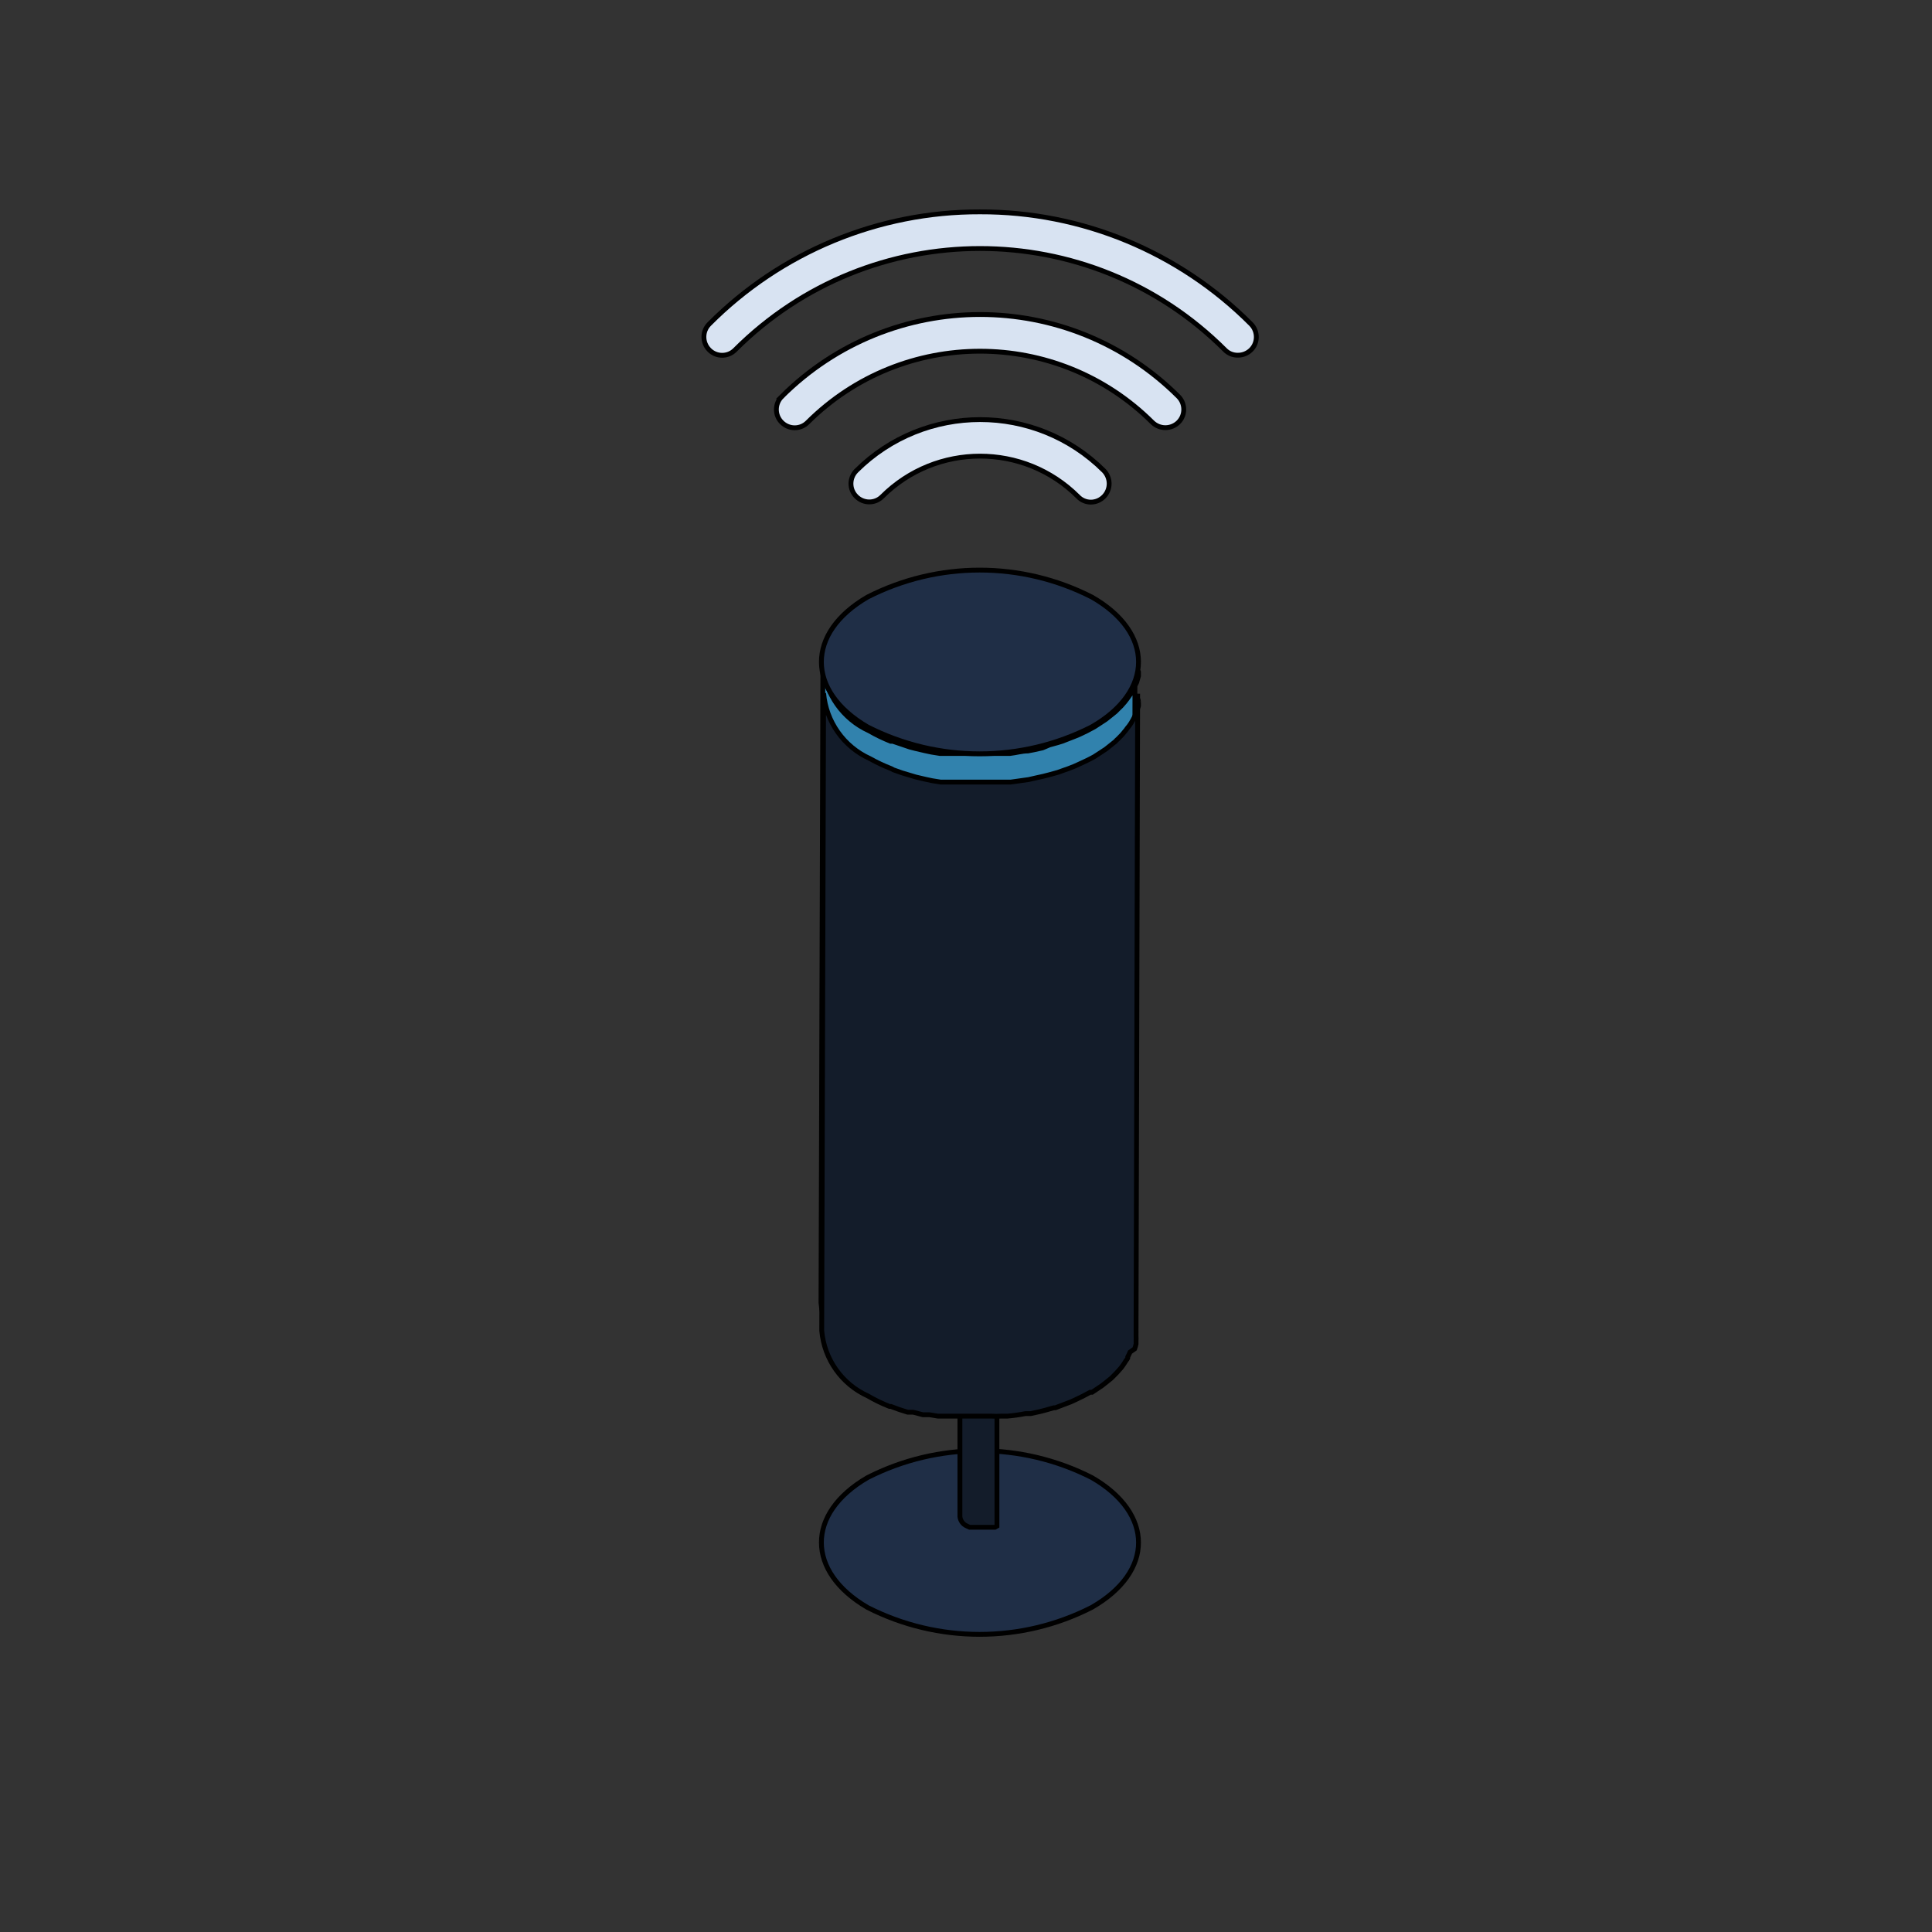 <svg width="400" height="400" xmlns="http://www.w3.org/2000/svg">
 <rect width="100%" height="100%" fill="#333333" stroke="none"/>
 <g>
  <title>background</title>
 </g>

 <style type="text/css">.st0{fill:#8F9FCC;}
	.st1{opacity:0.2;}
	.st2{fill:#FFFFFF;}
	.st3{fill:#D8E3F2;}
	.st4{fill:url(#SVGID_1_);}
	.st5{fill:url(#SVGID_2_);}
	.st6{fill:#E2EAF3;}
	.st7{opacity:0.6;}
	.st8{fill:url(#SVGID_3_);}
	.st9{opacity:0.3;}
	.st10{fill:url(#SVGID_4_);}
	.st11{opacity:0.8;}
	.st12{fill:#E85F66;}
	.st13{fill:#1F2E46;}
	.st14{fill:#3182AD;}
	.st15{opacity:0.2;fill:url(#SVGID_5_);enable-background:new    ;}
	.st16{fill:#243551;}
	.st17{fill:#F69750;}
	.st18{fill:#7DB7D7;}
	.st19{fill:#DDEBF1;}
	.st20{fill:#D5DFEC;}
	.st21{fill:#293C5C;}
	.st22{fill:#74A5CC;}
	.st23{opacity:0.2;fill:#243551;enable-background:new    ;}
	.st24{fill:#B3D0D8;}
	.st25{fill:#AF3E40;}
	.st26{fill:#EAF2F5;}
	.st27{fill:#1B283D;}
	.st28{fill:#F7B7A9;}
	.st29{opacity:0.1;enable-background:new    ;}
	.st30{opacity:0.15;fill:#243551;enable-background:new    ;}
	.st31{opacity:0.07;enable-background:new    ;}
	.st32{opacity:0.06;enable-background:new    ;}
	.st33{fill:#344D75;}
	.st34{opacity:0.1;fill:#243551;enable-background:new    ;}
	.st35{fill:#81524F;}
	.st36{fill:#B7D1D8;}
	.st37{fill:#131C2A;}
	.st38{fill:url(#SVGID_6_);}
	.st39{fill:url(#SVGID_7_);}
	.st40{opacity:0.7;fill:url(#SVGID_8_);enable-background:new    ;}
	.st41{fill:#ABC3DF;}
	.st42{fill:#5A9BBD;}
	.st43{opacity:0.5;}
	.st44{fill:#83C2D6;}
	.st45{opacity:0.15;fill:#00586C;enable-background:new    ;}
	.st46{opacity:0.1;fill:#00586C;enable-background:new    ;}
	.st47{opacity:0.2;fill:#00586C;enable-background:new    ;}
	.st48{fill:#B77B65;}
	.st49{fill:#412928;}
	.st50{fill:#DF9877;}
	.st51{opacity:0.1;fill:#6C90B1;enable-background:new    ;}
	.st52{opacity:0.2;fill:#6C90B1;enable-background:new    ;}
	.st53{fill:#002135;}
	.st54{fill:#002D42;}
	.st55{opacity:0.3;fill:#234C75;enable-background:new    ;}
	.st56{fill:#F3C9B0;}
	.st57{opacity:0.15;enable-background:new    ;}
	.st58{fill:#C5D5E7;}
	.st59{fill:#F0F0F0;}
	.st60{fill:#F2F2F2;}
	.st61{opacity:0.4;}


#ch14a
{
    animation-name: ch14a;
    animation-duration: 3;
    animation-iteration-count: infinite;
    animation-timing-function: ease-out;
    transform-origin: left 17px ;
    transform-box: fill-box;
}
@keyframes ch14a {
    0%{transform: rotateZ(110deg);}
     70%{transform: rotateZ(110deg);}
     80%{transform: rotateZ(110deg);}
     89%{transform: rotateZ(0deg);}
      90%{transform: rotateZ(0deg);}
    100%{transform: rotateZ(15deg);}
}
#cr1a
{
    animation-name: cr1a;
    animation-duration: 3;
    animation-iteration-count: infinite;
    animation-timing-function: ease-out;
    transform-origin: bottom ;
    transform-box: fill-box;
}
@keyframes cr1a {
    0%{transform: rotateZ(0deg);}
    20%{transform: rotateZ(-15deg);}
    30%{transform: rotateZ(5deg);}
    40%{transform: rotateZ(-15deg);}
    50%{transform: rotateZ(0deg);}
    60%{transform: rotateZ(0deg);}
    70%{transform: rotateZ(10deg);}
    80%{transform: rotateZ(-15deg);}
    90%{transform: rotateZ(5deg);}
    100%{transform: rotateZ(0deg);}
}
#cr1b
{
    animation-name: cr1b;
    animation-duration: 3;
    animation-iteration-count: infinite;
    animation-timing-function: ease-out;
    transform-origin: bottom 5px ;
    transform-box: fill-box;
}
@keyframes cr1b {
    0%{transform: rotateZ(0deg);}
    20%{transform: rotateZ(5deg);}
    30%{transform: rotateZ(-5deg);}
    40%{transform: rotateZ(5deg);}
    50%{transform: rotateZ(0deg);}
    60%{transform: rotateZ(0deg);}
    70%{transform: rotateZ(-10deg);}
    80%{transform: rotateZ(5deg);}
    90%{transform: rotateZ(-5deg);}
    100%{transform: rotateZ(0deg);}
}
#cr2a
{
    animation-name: cr2a;
    animation-duration: 3;
    animation-iteration-count: infinite;
    animation-timing-function: ease-out;
    transform-origin: bottom ;
    transform-box: fill-box;
}
@keyframes cr2a {
    0%{transform: rotateZ(0deg);}
    20%{transform: rotateZ(15deg);}
    30%{transform: rotateZ(-5deg);}
    40%{transform: rotateZ(15deg);}
    50%{transform: rotateZ(0deg);}
    60%{transform: rotateZ(0deg);}
    70%{transform: rotateZ(-10deg);}
    80%{transform: rotateZ(15deg);}
    90%{transform: rotateZ(-5deg);}
    100%{transform: rotateZ(0deg);}
}

#ch14b
{
    animation-name: ch14b;
    animation-duration: 3;
    animation-iteration-count: infinite;
    animation-timing-function: ease-out;
    transform-origin: left 25px;
    transform-box: fill-box;
}
@keyframes ch14b {
    0%{transform: rotateZ(110deg);}
     70%{transform: rotateZ(110deg);}
     80%{transform: rotateZ(110deg);}
     89%{transform: rotateZ(0deg);}
      90%{transform: rotateZ(0deg);}
    100%{transform: rotateZ(15deg);}
}
#ch2arm
{
    animation-name: ch2arm;
    animation-duration: 2s;
    animation-direction: alternate;
    animation-iteration-count: infinite;
    animation-timing-function: ease-out;
    transform-origin: right ;
    transform-box: fill-box;
}
@keyframes ch2arm {
    0%{transform: rotateZ(-10deg);}
    
    100%{transform: rotateZ(10deg);}
}

#box
{
    animation-name: box;
    animation-duration: 3;
    animation-iteration-count: infinite;
   animation-timing-function: ease-out;
    transform-origin: center;
    transform-box: fill-box;
}
@keyframes box {
    0%{ transform: scale(0) translate(0px, 0px);}
    55%{ transform: scale(0) translate(0px, 0px);}
    56%{ transform: scale(1) translate(0px, 0px);}
    70%{ transform: translate(0px, 0px);}
    75%{ transform: translate(6px, -50px);}
    78%{ transform: translate(6px, -50px);}
    85%{ transform: translate(-147px, -25px);}
     85%{ transform: translate(-147px, -25px);}
     87%{ transform: translate(-147px, -7px);}
    90%{ transform: translate(-147px, -7px);}
     100%{ transform: translate(-147px, 2px);}
  
}
#drone2
{
    animation-name: dr1;
    animation-duration: 3;
   animation-fill-mode:forwards;
    transform-origin: bottom;
    transform-box: fill-box;
}
@keyframes dr1 {
    0%   { transform: scale(0); }
    74%   { transform: scale(0); }
    
    75% { transform: scale(01); }
    84% { transform: scale(01); }
    85% { transform: scale(0); }
    100% { transform: scale(0); }
}
#wave1 {
    animation: map1 10s  linear infinite;
   animation-direction: inherit;
  }
  @keyframes map1 {
    0%{ transform: translate(0px ,0px)}
   
    100%{ transform: translate(-100px,-50px)}
  }
  #wave2 {
    animation: map2 10s 5s  linear infinite;
   animation-direction: inherit;
    
  }
  @keyframes map2 {
    0%{ transform: translate(0px, 0px)}
   
    100%{ transform: translate(-100px, -50px)}
  }
#glow {
    animation-name: glow;
    animation-duration:  2s;
    animation-direction: alternate;
    animation-iteration-count: infinite;
    animation-timing-function: ease-in-out;
    
}


@keyframes glow {
    0%   { opacity: 1; }
    50%   { opacity: .5; }
    100%   { opacity: 1; }

}
#a
{
    animation-name: a;
    animation-duration: 3;
   animation-fill-mode:forwards;
    transform-origin: bottom;
    transform-box: fill-box;
}
@keyframes a {
    0%   { transform: scale(0); }
    1%   { transform: scale(0); }
    
    3% { transform: scale(01); }
}
#b
{
    animation-name: b;
    animation-duration: 3;
   animation-fill-mode:forwards;
    transform-origin: bottom;
    transform-box: fill-box;
}
@keyframes b {
    0%   { transform: scale(0); }
    3%   { transform: scale(0); }
    
    4% { transform: scale(01); }
    
}
#b-2
{
    animation-name: b-2;
    animation-duration: 3;
    animation-timing-function: linear;
   animation-fill-mode:forwards;
    transform-origin: center;
    transform-box: fill-box;
}
@keyframes b-2 {
    0%   { transform: scale(0); }
    4%   { transform: scale(0); }
    
    5% { transform: scale(01); }
    40%   { transform: scale(1); }
    41%   { transform: scale(0); }
    
    65% { transform: scale(0); }
    66%   { transform: scale(1); }
    
    71%   { transform: scale(1); }
    80%   { transform: scale(1); }
   
    91%   { transform: scale(1); }
    
    100% { transform: scale(1); }
}
#c
{
    animation-name: c;
    animation-duration: 3;
    animation-timing-function: linear;
   animation-fill-mode:forwards;
    transform-origin: bottom;
    transform-box: fill-box;
}
@keyframes c {
    0%   { transform: scale(0); }
    5%   { transform: scale(0); }
    
    7% { transform: scale(01); }
    20%   { transform: scale(01)}
   
    22%   { transform: scale(1); }
    
    40% { transform: scale(1); }
    41%   { transform: scale(0); }
    70%   { transform: scale(0); }
    71%   { transform: scale(1); }
   
    
    81%   { transform: scale(1); }
    90%   { transform: scale(1); }
   
}
#d
{
    animation-name: d;
    animation-duration: 3;
    animation-timing-function: ease-out;
   animation-fill-mode:forwards;   transform-origin: center;
    transform-box: fill-box;
}
@keyframes d {
    0%   { transform: scale(0); }
    7%   { transform: scale(0); }
    
    9% { transform: scale(01); }
    40%   { transform: scale(1); }
    41%   { transform: scale(0); }
    74%   { transform: scale(0); }
    75%   { transform: scale(1); }
    80%   { transform: scale(1); }
    
    100% { transform: scale(1); }
}
#e
{
    animation-name: e;
    animation-duration: 3;
   animation-fill-mode:forwards;
    transform-origin: bottom;
    transform-box: fill-box;
}
@keyframes e {
    0%   { transform: scale(0); }
    9%   { transform: scale(0); }
    
    11% { transform: scale(01); }
}
#ch1
{
    animation-name: ch1;
    animation-duration: 3;
   animation-fill-mode:forwards;
    transform-origin: center;
    transform-box: fill-box;
}
@keyframes ch1 {
    0%   { transform: scale(0); }
    11%   { transform: scale(0); }
    
    12% { transform: scale(01); }
}
#ch2
{
    animation-name: ch2;
    animation-duration: 3;
   animation-fill-mode:forwards;
    transform-origin: bottom;
    transform-box: fill-box;
}
@keyframes ch2 {
    0%   { transform: scale(0); }
    14%   { transform: scale(0); }
    
    15% { transform: scale(1); }
}
#ch3
{
    animation-name: ch3;
    animation-duration: 3;
   animation-fill-mode:forwards;
    transform-origin: bottom;
    transform-box: fill-box;
}
@keyframes ch3 {
    0%   { transform: scale(0); }
    16%   { transform: scale(0); }
    
    17% { transform: scale(01); }
}
#f,#h
{
    animation-name: f;
    animation-duration: 3;
   animation-fill-mode:forwards;
    transform-origin: bottom;
    transform-box: fill-box;
}
@keyframes f {
    0%   { transform: scale(0); }
    17%   { transform: scale(0); }
    
    18% { transform: scale(01); }
}
#g
{
    animation-name: g;
    animation-duration: 3;
   animation-fill-mode:forwards;
    transform-origin: bottom;
    transform-box: fill-box;
}
@keyframes g {
    0%   { transform: scale(0); }
    18%   { transform: scale(0); }
    
    19% { transform: scale(01); }
}
#i
{
    animation-name: i;
    animation-duration: 3;
   animation-fill-mode:forwards;
    transform-origin: bottom;
    transform-box: fill-box;
}
@keyframes i {
    0%   { transform: scale(0); }
    19%   { transform: scale(0); }
    
    20% { transform: scale(01); }
}
#j
{
    animation-name: j;
    animation-duration: 3;
   animation-fill-mode:forwards;
    transform-origin: bottom;
    transform-box: fill-box;
}
@keyframes j {
    0%   { transform: scale(0); }
    20%   { transform: scale(0); }
    
    21% { transform: scale(01); }
}
#j1
{
    animation-name: j1;
    animation-duration: 3;
   animation-fill-mode:forwards;
    transform-origin: bottom;
    transform-box: fill-box;
}
@keyframes j1 {
    0%   { transform: scale(0); }
    20%   { transform: scale(0); }
    
    21% { transform: scale(01); }
}
#ch4
{
    animation-name:ch4;
    animation-duration: 3;
   animation-fill-mode:forwards;
    transform-origin: bottom;
    transform-box: fill-box;
}
@keyframes ch4 {
    0%   { transform: scale(0); }
    20%   { transform: scale(0); }
    
    21% { transform: scale(01); }
}
#k
{
    animation-name: f;
    animation-duration: 3;
   animation-fill-mode:forwards;
    transform-origin: bottom;
    transform-box: fill-box;
}
@keyframes f {
    0%   { transform: scale(0); }
    17%   { transform: scale(0); }
    
    18% { transform: scale(01); }
}
#l
{
    animation-name: g;
    animation-duration: 3;
   animation-fill-mode:forwards;
    transform-origin: bottom;
    transform-box: fill-box;
}
@keyframes g {
    0%   { transform: scale(0); }
    18%   { transform: scale(0); }
    
    19% { transform: scale(01); }
}
#m,#m1
{
    animation-name: i;
    animation-duration: 3;
   animation-fill-mode:forwards;
    transform-origin: bottom;
    transform-box: fill-box;
}
@keyframes i {
    0%   { transform: scale(0); }
    19%   { transform: scale(0); }
    
    20% { transform: scale(01); }
}
#n,#n1
{
    animation-name: j;
    animation-duration: 3;
   animation-fill-mode:forwards;
    transform-origin: bottom;
    transform-box: fill-box;
}
@keyframes j {
    0%   { transform: scale(0); }
    20%   { transform: scale(0); }
    
    21% { transform: scale(01); }
}
#o,#o1
{
    animation-name: j1;
    animation-duration: 3;
   animation-fill-mode:forwards;
    transform-origin: bottom;
    transform-box: fill-box;
}
@keyframes j1 {
    0%   { transform: scale(0); }
    20%   { transform: scale(0); }
    
    21% { transform: scale(01); }
}
#p
{
    animation-name: p;
    animation-duration: 3;
   animation-fill-mode:forwards;
    transform-origin: bottom;
    transform-box: fill-box;
}
@keyframes p {
    0%   { transform: scale(0); }
    21%   { transform: scale(0); }
    
    22% { transform: scale(01); }
}
#block1
{
    animation-name: bl1;
    animation-duration: 3;
   animation-fill-mode:forwards;
    transform-origin: bottom;
    transform-box: fill-box;
}
@keyframes bl1 {
    0%   { transform: scale(0); }
    21%   { transform: scale(0); }
    
    22% { transform: scale(01); }
}
#pp1
{
    animation-name: pp1;
    animation-duration: 3;
   animation-fill-mode:forwards;
    transform-origin: bottom;
    transform-box: fill-box;
}
@keyframes pp1 {
    0%   { transform: scale(0); }
    23%   { transform: scale(0); }
    
    24% { transform: scale(01); }
}
#pp2,#pp12
{
    animation-name: pp2;
    animation-duration: 3;
   animation-fill-mode:forwards;
    transform-origin: bottom;
    transform-box: fill-box;
}
@keyframes pp2 {
    0%   { transform: scale(0); }
    24%   { transform: scale(0); }
    
    25% { transform: scale(01); }
}
#ch5
{
    animation-name: ch5;
    animation-duration: 3;
   animation-fill-mode:forwards;
    transform-origin: bottom;
    transform-box: fill-box;
}
@keyframes ch5 {
    0%   { transform: scale(0); }
    22%   { transform: scale(0); }
    
    23% { transform: scale(01); }
}
#ch6
{
    animation-name: ch6;
    animation-duration: 3;
   animation-fill-mode:forwards;
    transform-origin: bottom;
    transform-box: fill-box;
}
@keyframes ch6 {
    0%   { transform: scale(0); }
    23%   { transform: scale(0); }
    
    24% { transform: scale(01); }
}
#ch4arm
{
    animation-name: ch4a;
    animation-duration: 2s;
    animation-iteration-count: infinite;
    animation-direction: alternate;
    transform-origin: top;
    transform-box: fill-box;
}
@keyframes ch4a {
    0%{transform: rotateZ(0deg);}
    30%{transform: rotateZ(0deg);}
    50%{transform: rotateZ(-25deg);}

    100%{transform: rotateZ(-25deg);}

}
#ch5arm
{
    animation-name: ch5a;
    animation-duration: 1.5s;
    animation-iteration-count: infinite;
    animation-direction: alternate;
    transform-origin: top;
    transform-box: fill-box;
}
@keyframes ch5a {
    0%{transform: rotateZ(0deg);}
    40%{transform: rotateZ(0deg);}
    100%{transform: rotateZ(8deg);}

}
#ch6arm
{
    animation-name: ch6a;
    animation-duration: 1.5s;
    animation-iteration-count: infinite;
    animation-direction: alternate;
    transform-origin: right top;
    transform-box: fill-box;
}
@keyframes ch6a {
    0%{transform: rotateZ(0deg);}
    40%{transform: rotateZ(0deg);}
    100%{transform: rotateZ(-25deg);}

}
#aaaarm1,#aaaarm2
{
    animation-name: aaaarm1;
    animation-duration: 3s;
    animation-iteration-count: infinite;
    animation-direction: alternate;
    transform-origin: top;
    transform-box: fill-box;
}
@keyframes aaaarm1 {
    0%{transform: rotateZ(0deg);}
    40%{transform: rotateZ(0deg);}
    100%{transform: rotateZ(-10deg);}

}
#ch10arm
{
    animation-name: ch10a;
    animation-duration: 8s;
    animation-timing-function: linear;
    animation-iteration-count: infinite;
    animation-direction: alternate;
    transform-origin: 90% 15%;
    transform-box: fill-box;
}
@keyframes ch10a {
    0%{transform: rotateZ(0deg);}
    24%{transform: rotateZ(0deg);}
40%{transform: rotateZ(85deg);}
60%{transform: rotateZ(85deg);}
70%{transform: rotateZ(0deg);}
85%{transform: rotateZ(0deg);}
    

}
#ch11arm
{
    animation-name: ch11a;
    animation-duration: 8s;
    animation-timing-function: linear;
    animation-iteration-count: infinite;
    animation-direction: alternate;
    transform-origin: 90% 15%;
    transform-box: fill-box;
}
@keyframes ch11a {
    0%{transform: rotateZ(45deg);}
    24%{transform: rotateZ(45deg);}
40%{transform: rotateZ(0deg);}
60%{transform: rotateZ(0deg);}
70%{transform: rotateZ(45deg);}
100%{transform: rotateZ(45deg);}

}
#ch78arm
{
    animation-name: ch78a;
    animation-duration: 8s;
    animation-timing-function: linear;
    animation-iteration-count: infinite;
    animation-direction: alternate;
    transform-origin: left;
    transform-box: fill-box;
}
@keyframes ch78a {
    0%{transform: rotateZ(25deg);}
    24%{transform: rotateZ(25deg);}
40%{transform: rotateZ(0deg);}
60%{transform: rotateZ(0deg);}
70%{transform: rotateZ(25deg);}
100%{transform: rotateZ(25deg);}

}
#ch111arm
{
    animation-name: ch111a;
    animation-duration: 8s;
    animation-timing-function: linear;
    animation-iteration-count: infinite;
    animation-direction: alternate;
    transform-origin: left;
    transform-box: fill-box;
}
@keyframes ch111a {
    0%{transform: rotateZ(0deg);}
    24%{transform: rotateZ(0deg);}
40%{transform: rotateZ(35deg);}
60%{transform: rotateZ(35deg);}
70%{transform: rotateZ(0deg);}
100%{transform: rotateZ(0deg);}

}
#ch9arm
{
    animation-name: ch9a;
    animation-duration: 8s;
    animation-timing-function: linear;
    animation-iteration-count: infinite;
    animation-direction: alternate;
    transform-origin: right;
    transform-box: fill-box;
}
@keyframes ch9a {
    0%{transform: rotateZ(0deg);}
    24%{transform: rotateZ(0deg);}
40%{transform: rotateZ(-55deg);}
60%{transform: rotateZ(-55deg);}
70%{transform: rotateZ(0deg);}
100%{transform: rotateZ(0deg);}

}
#pparm
{
    animation-name: ppa;
    animation-duration: 8s;
    animation-timing-function: linear;
    animation-iteration-count: infinite;
    animation-direction: alternate;
    transform-origin: left;
    transform-box: fill-box;
}
@keyframes ppa {
    0%{transform: rotateZ(35deg);}
    24%{transform: rotateZ(35deg);}
40%{transform: rotateZ(0deg);}
60%{transform: rotateZ(0deg);}
70%{transform: rotateZ(35deg);}
100%{transform: rotateZ(35deg);}

}
#ch13arm
{
    animation-name: ch13a;
    animation-duration: 8s;
    animation-timing-function: linear;
    animation-iteration-count: infinite;
    animation-direction: alternate;
    transform-origin: top;
    transform-box: fill-box;
}
@keyframes ch13a {
    0%{transform: rotateZ(-55deg);}
    24%{transform: rotateZ(-55deg);}
40%{transform: rotateZ(0deg);}
60%{transform: rotateZ(0deg);}
70%{transform: rotateZ(-55deg);}
100%{transform: rotateZ(-55deg);}

}
#kkkarm
{
    animation-name: kkka;
    animation-duration: 8s;
    animation-timing-function: linear;
    animation-iteration-count: infinite;
    animation-direction: alternate;
    transform-origin: 90% 10%;
    transform-box: fill-box;
}
@keyframes kkka {
    0%{transform: rotateZ(-25deg);}
    24%{transform: rotateZ(-25deg);}
40%{transform: rotateZ(0deg);}
60%{transform: rotateZ(0deg);}
70%{transform: rotateZ(-25deg);}
100%{transform: rotateZ(-25deg);}

}
#sig1
{
    animation-name: sig1;
   animation-fill-mode:forwards;rm-origin: center;
    transform-box: fill-box;
}
@keyframes sig1 {
    0%   { transform: scale(0); }
    30%   { transform: scale(0); }
    
    31% { transform: scale(01); }
}
#sig2
{
    animation-name: sig2;
   animation-fill-mode:forwards;rm-origin: center;
    transform-box: fill-box;
}
@keyframes sig2 {
    0%   { transform: scale(0); }
    50%   { transform: scale(0); }
    
    51% { transform: scale(01); }
}
#sig3
{
    animation-name: sig3;
   animation-fill-mode:forwards;rm-origin: center;
    transform-box: fill-box;
}
@keyframes sig3 {
    0%   { transform: scale(0); }
    70%   { transform: scale(0); }
    
    71% { transform: scale(01); }
}
#sg1,#sg4,#sg7,#dt41,#wi,#wi4,#wi7,#wi10,#wi13 {
    animation: dt1 1s infinite linear;
}
@keyframes dt1 {
    0% {
        opacity: 0;
    }
    100% {
        opacity: 1;
    }
}
#sg2,#sg5,#sg8,#dt42,#wi2,#wi5,#wi8,#wi11,#wi14 {
    animation: dt2 1s infinite linear;
}
@keyframes dt2 {
    0% {
        opacity: 0;
    }
    25% {
        opacity: 0;
    }
    100% {
        opacity: 1;
    }
}
#sg3,#sg6,#sg9,#dt43,#wi3,#wi6,#wi9,#wi12,#wi15 {
    animation: dt3 1s infinite linear;
}

@keyframes dt3 {
    0% {
        opacity: 0;
    }
    50% {
        opacity: 0;
    }
    100% {
        opacity: 1;
    }
}
#q
{
    animation-name: q;
    animation-duration: 3;
   animation-fill-mode:forwards;
    transform-origin: bottom;
    transform-box: fill-box;
}
@keyframes q {
    0%   { transform: scale(0); }
    2%   { transform: scale(0); }
    
    3% { transform: scale(01); }
}
#r
{
    animation-name: r;
    animation-duration: 3;
   animation-fill-mode:forwards;
    transform-origin: bottom;
    transform-box: fill-box;
}
@keyframes r {
    0%   { transform: scale(0); }
    4%   { transform: scale(0); }
    
    5% { transform: scale(01); }
}
#s
{
    animation-name: s;
    animation-duration: 3;
   animation-fill-mode:forwards;
    transform-origin: bottom;
    transform-box: fill-box;
}
@keyframes s {
    0%   { transform: scale(0); }
    4%   { transform: scale(0); }
    
    5% { transform: scale(01); }
}
#t
{
    animation-name: t;
    animation-duration: 3;
   animation-fill-mode:forwards;
    transform-origin: bottom;
    transform-box: fill-box;
}
@keyframes t {
    0%   { transform: scale(0); }
    6%   { transform: scale(0); }
    
    7% { transform: scale(01); }
}
#u
{
    animation-name: u;
    animation-duration: 3;
   animation-fill-mode:forwards;
    transform-origin: bottom;
    transform-box: fill-box;
}
@keyframes u {
    0%   { transform: scale(0); }
    8%   { transform: scale(0); }
    
    9% { transform: scale(01); }
}
#block2
{
    animation-name: bl2;
    animation-duration: 3;
   animation-fill-mode:forwards;
    transform-origin: bottom;
    transform-box: fill-box;
}
@keyframes bl2 {
    0%   { transform: scale(0); }
    10%   { transform: scale(0); }
    
    11% { transform: scale(01); }
}
#v
{
    animation-name: vvv;
    animation-duration: 3;
   animation-iritation-count: infinite;
    transform-origin: bottom;
    transform-box: fill-box;
}
@keyframes vvv {
    0%   { transform: scale(0); }
    12%   { transform: scale(0); }
    13% { transform: scale(01); }
    15%   { transform: scale(1); }
    18%   { transform: scale(0); }
    
    20% { transform: scale(0); }
    24%   { transform: scale(1); }
     
    70%   { transform: scale(1); }
    71%   { transform: scale(0); }
    80%   { transform: scale(0); }
    81%   { transform: scale(1); }
    
    100% { transform: scale(1); }
}
#w
{
    animation-name: w;
    animation-duration: 3;
   animation-iritation-count: infinite;
    transform-origin: bottom;
    transform-box: fill-box;
}
@keyframes w {
    0%   { transform: scale(0); }
    12%   { transform: scale(0); }
    
    13% { transform: scale(01); }
	20%   { transform: scale(01); }
    21%   { transform: scale(0); }
    
    30% { transform: scale(0); }
	31%   { transform: scale(01); }
    
    40% { transform: scale(01); }
	41%   { transform: scale(0); }
    50%   { transform: scale(0); }
    
    51% { transform: scale(01); }
	60%   { transform: scale(01); }
    61%   { transform: scale(0); }
	100%   { transform: scale(0); }
}


#x
{
    animation-name: x;
    animation-duration: 3;
   animation-fill-mode:forwards;
    transform-origin: bottom;
    transform-box: fill-box;
}
@keyframes x {
    0%   { transform: scale(0); }
    14%   { transform: scale(0); }
    
    15% { transform: scale(01); }
}
#pt1{
    
    animation-name: ln1;
    animation-duration: 3;
    animation-iteration-count: infinite;
    stroke-dasharray: 300;
        stroke-dashoffset: 300;
}
@keyframes ln1 {
    0%   { stroke-dashoffset: 0 }
    25% { stroke-dashoffset: 0; }
    30% { stroke-dashoffset: 300; }
    100% { stroke-dashoffset: 300; }
    
}
#pt2{
    
    animation-name: ln2;
    animation-duration: 3;
    animation-iteration-count: infinite;
    stroke-dasharray: 500;
        stroke-dashoffset: 500;
}
@keyframes ln2 {
    0%   { stroke-dashoffset: 0 }
    30% { stroke-dashoffset: 0; }
    40% { stroke-dashoffset: 500; }
    100% { stroke-dashoffset: 500; }
    
}
#pt3{
    
    animation-name: ln3;
    animation-duration: 3;
    animation-iteration-count: infinite;
    stroke-dasharray: 500;
        stroke-dashoffset: 500;
}
@keyframes ln3 {
    0%   { stroke-dashoffset: 0 }
    40% { stroke-dashoffset: 0; }
    55% { stroke-dashoffset: 500; }
    100% { stroke-dashoffset: 500; }
    
}
#pt4{
    
    animation-name: ln4;
    animation-duration: 3;
    animation-iteration-count: infinite;
    stroke-dasharray: 500;
        stroke-dashoffset: 500;
}
@keyframes ln4 {
    0%   { stroke-dashoffset: 0 }
    55% { stroke-dashoffset: 0; }
    70% { stroke-dashoffset: 500; }
    100% { stroke-dashoffset: 500; }
    
}
#pt5{
    
    animation-name: ln5;
    animation-duration: 3;
    animation-iteration-count: infinite;
    stroke-dasharray: 500;
        stroke-dashoffset: 500;
}
@keyframes ln5 {
    0%   { stroke-dashoffset: 0 }
    70% { stroke-dashoffset: 0; }
    95% { stroke-dashoffset: -500; }
    100% { stroke-dashoffset: -500; }
    
}
#y
{
    animation-name: y;
    animation-duration: 3;
   animation-fill-mode:forwards;
    transform-origin: bottom;
    transform-box: fill-box;
}
@keyframes y {
    0%   { transform: scale(0); }
    16%   { transform: scale(0); }
    
    17% { transform: scale(01); }
}
#z
{
    animation-name: z;
    animation-duration: 3;
   animation-fill-mode:forwards;
    transform-origin: bottom;
    transform-box: fill-box;
}
@keyframes z {
    0%   { transform: scale(0); }
    18%   { transform: scale(0); }
    
    19% { transform: scale(01); }
}
#z1
{
    animation-name: z1;
    animation-duration: 3;
   animation-fill-mode:forwards;
    transform-origin: bottom;
    transform-box: fill-box;
}
@keyframes z1 {
    0%   { transform: scale(0); }
    32%   { transform: scale(0); }
    
    33% { transform: scale(01); }
    43%   { transform: scale(1); }
    45%   { transform: scale(0); }
    
    53% { transform: scale(0); }
    55% { transform: scale(01); }
    73%   { transform: scale(1); }
    75%   { transform: scale(0); }
    
    85% { transform: scale(0); }
    87% { transform: scale(01); }
    100%   { transform: scale(1); }
}
#ch7
{
    animation-name: ch7;
    animation-duration: 3;
   animation-fill-mode:forwards;
    transform-origin: bottom;
    transform-box: fill-box;
}
@keyframes ch7 {
    0%   { transform: scale(0); }
    20%   { transform: scale(0); }
    
    21% { transform: scale(01); }
}
#ch78
{
    animation-name: ch78;
    animation-duration: 3;
   animation-fill-mode:forwards;
    transform-origin: bottom;
    transform-box: fill-box;
}
@keyframes ch78 {
    0%   { transform: scale(0); }
    22%   { transform: scale(0); }
    
    23% { transform: scale(01); }
}

#aa
{
    animation-name: aa;
    animation-duration: 3;
   
   animation-fill-mode:forwards;
    transform-origin: bottom;
    transform-box: fill-box;
}
@keyframes aa {
    0%   { transform: scale(0); }
    24%   { transform: scale(0); }
    
    25% { transform: scale(01); }
}
#ch9
{
    animation-name: ch9;
    animation-duration: 3;
   animation-fill-mode:forwards;
    transform-origin: bottom;
    transform-box: fill-box;
}
@keyframes ch9 {
    0%   { transform: scale(0); }
    20%   { transform: scale(0); }
    
    21% { transform: scale(01); }
}
#bb
{
    animation-name: bb;
    animation-duration: 3;
   animation-fill-mode:forwards;
    transform-origin: bottom;
    transform-box: fill-box;
}
@keyframes bb {
    0%   { transform: scale(0); }
    20%   { transform: scale(0); }
    
    21% { transform: scale(01); }
}
#cc
{
    animation-name: cc;
    animation-duration: 3;
   animation-fill-mode:forwards;
    transform-origin: bottom;
    transform-box: fill-box;
}
@keyframes cc {
    0%   { transform: scale(0); }
    20%   { transform: scale(0); }
    
    21% { transform: scale(01); }
}
#dd
{
    animation-name:dd;
    animation-duration: 3;
   animation-fill-mode:forwards;
    transform-origin: bottom;
    transform-box: fill-box;
}
@keyframes dd {
    0%   { transform: scale(0); }
    21%   { transform: scale(0); }
    
    22% { transform: scale(01); }
}
#ee
{
    animation-name: ee;
    animation-duration: 3;
   animation-fill-mode:forwards;
    transform-origin: bottom;
    transform-box: fill-box;
}
@keyframes ee {
    0%   { transform: scale(0); }
    22%   { transform: scale(0); }
    
    23% { transform: scale(01); }
}
#ch10
{
    animation-name: ch10;
    animation-duration: 3;
   animation-fill-mode:forwards;
    transform-origin: bottom;
    transform-box: fill-box;
}
@keyframes ch10 {
    0%   { transform: scale(0); }
    22%   { transform: scale(0); }
    
    23% { transform: scale(01); }
}
#ch11
{
    animation-name: ch11;
    animation-duration: 3;
   animation-fill-mode:forwards;
    transform-origin: bottom;
    transform-box: fill-box;
}
@keyframes ch11 {
    0%   { transform: scale(0); }
    25%   { transform: scale(0); }
    
    26% { transform: scale(01); }
}
#ch12
{
    animation-name: ch12;
    animation-duration: 3;
   animation-fill-mode:forwards;
    transform-origin: bottom;
    transform-box: fill-box;
}
@keyframes ch12 {
    0%   { transform: scale(0); }
    30%   { transform: scale(0); }
    
    31% { transform: scale(01); }
}
#ch111
{
    animation-name: ch111;
    animation-duration: 3;
   animation-fill-mode:forwards;
    transform-origin: bottom;
    transform-box: fill-box;
}
@keyframes ch111 {
    0%   { transform: scale(0); }
    31%   { transform: scale(0); }
    
    32% { transform: scale(01); }
}
#ch13
{
    animation-name: ch13;
    animation-duration: 3;
   animation-fill-mode:forwards;
    transform-origin: bottom;
    transform-box: fill-box;
}
@keyframes ch13 {
    0%   { transform: scale(0); }
    33%   { transform: scale(0); }
    
    34% { transform: scale(01); }
}
#ch14
{
    animation-name: ch14;
    animation-duration: 3;
   animation-fill-mode:forwards;
    transform-origin: left bottom;
    transform-box: fill-box;
}
@keyframes ch14 {
    0%   { transform: scale(0); }
    33%   { transform: scale(0); }
    
    33.2% { transform: scale(01); }
}

#ff
{
    animation-name: ff;
    animation-duration: 3;
   animation-fill-mode:forwards;
    transform-origin: bottom;
    transform-box: fill-box;
}
@keyframes ff {
    0%   { transform: scale(0); }
    23%   { transform: scale(0); }
    
    24% { transform: scale(01); }
}
#gg
{
    animation-name:gg;
    animation-duration: 3;
   animation-fill-mode:forwards;
    transform-origin: bottom;
    transform-box: fill-box;
}
@keyframes gg{
    0%   { transform: scale(0); }
    24%   { transform: scale(0); }
    
    25% { transform: scale(01); }
}
#hh
{
    animation-name:hh;
    animation-duration: 3;
   animation-fill-mode:forwards;
    transform-origin: bottom;
    transform-box: fill-box;
}
@keyframes hh {
    0%   { transform: scale(0); }
    25%   { transform: scale(0); }
    
    26% { transform: scale(01); }
}
#ii
{
    animation-name: ii;
    animation-duration: 3;
   animation-fill-mode:forwards;
    transform-origin: bottom;
    transform-box: fill-box;
}
@keyframes ii {
    0%   { transform: scale(0); }
    22%   { transform: scale(0); }
    
    23% { transform: scale(01); }
}
#jj
{
    animation-name:jj;
    animation-duration: 3;
   animation-fill-mode:forwards;
    transform-origin: bottom;
    transform-box: fill-box;
}
@keyframes jj {
    0%   { transform: scale(0); }
    26%   { transform: scale(0); }
    
    27% { transform: scale(01); }
}
#wifi4
{
    animation-name:wi4;
    animation-duration: 3;
   animation-fill-mode:forwards;
    transform-origin: bottom;
    transform-box: fill-box;
}
@keyframes wi4 {
    0%   { transform: scale(0); }
    26%   { transform: scale(0); }
    
    27% { transform: scale(01); }
}
#wifi5
{
    animation-name:wi5;
    animation-duration: 3;
   animation-fill-mode:forwards;
    transform-origin: bottom;
    transform-box: fill-box;
}
@keyframes wi5 {
    0%   { transform: scale(0); }
    60%   { transform: scale(0); }
    
    61% { transform: scale(01); }
}
#jj1
{
    animation-name:jj1;
    animation-duration: 3;
   animation-fill-mode:forwards;
    transform-origin: bottom;
    transform-box: fill-box;
}
@keyframes jj1 {
    0%   { transform: scale(0); }
    26%   { transform: scale(0); }
    
    27% { transform: scale(01); }
}
#kk
{
    animation-name: kk;
    animation-duration: 3;
   animation-fill-mode:forwards;
    transform-origin: bottom;
    transform-box: fill-box;
}
@keyframes kk {
    0%   { transform: scale(0); }
    26%   { transform: scale(0); }
    
    27% { transform: scale(01); }
}
#ll
{
    animation-name: ll;
    animation-duration: 3;
   animation-fill-mode:forwards;
    transform-origin: bottom;
    transform-box: fill-box;
}
@keyframes ll {
    0%   { transform: scale(0); }
    27%   { transform: scale(0); }
    
    28% { transform: scale(01); }
}
#mm, #mm_1_
{
    animation-name:mm;
    animation-duration: 3;
   animation-fill-mode:forwards;
    transform-origin: bottom;
    transform-box: fill-box;
}
@keyframes mm {
    0%   { transform: scale(0); }
    20%   { transform: scale(0); }
    
    21% { transform: scale(01); }
}

#nn
{
    animation-name:nn;
    animation-duration: 3;
   animation-fill-mode:forwards;
    transform-origin: bottom;
    transform-box: fill-box;
}
@keyframes nn {
    0%   { transform: scale(0); }
    22%   { transform: scale(0); }
    
    23% { transform: scale(01); }
}
#oo
{
    animation-name:oo;
    animation-duration: 3;
   animation-fill-mode:forwards;
    transform-origin: bottom;
    transform-box: fill-box;
}
@keyframes oo {
    0%   { transform: scale(0); }
    24%   { transform: scale(0); }
    
    25% { transform: scale(01); }
}
#oo1
{
    animation-name:oo1;
    animation-duration: 3;
   animation-fill-mode:forwards;
    transform-origin: bottom;
    transform-box: fill-box;
}
@keyframes oo1 {
    0%   { transform: scale(0); }
    26%   { transform: scale(0); }
    
    27% { transform: scale(01); }
}
#oo2
{
    animation-name:oo2;
    animation-duration: 3;
   animation-fill-mode:forwards;
    transform-origin: bottom;
    transform-box: fill-box;
}
@keyframes oo2 {
    0%   { transform: scale(0); }
    28%   { transform: scale(0); }
    
    29% { transform: scale(01); }
}
#pp
{
    animation-name: pp;
    animation-duration: 3;
   animation-fill-mode:forwards;
    transform-origin: bottom;
    transform-box: fill-box;
}
@keyframes pp {
    0%   { transform: scale(0); }
    30%   { transform: scale(0); }
    
    31% { transform: scale(01); }
}
#qq
{
    animation-name: qq;
    animation-duration: 3;
   animation-fill-mode:forwards;
    transform-origin: bottom;
    transform-box: fill-box;
}
@keyframes qq {
    0%   { transform: scale(0); }
    32%   { transform: scale(0); }
    
    33% { transform: scale(01); }
}
#rr
{
    animation-name: rr;
    animation-duration: 3;
   animation-fill-mode:forwards;
    transform-origin: bottom;
    transform-box: fill-box;
}
@keyframes rr {
    0%   { transform: scale(0); }
    33%   { transform: scale(0); }
    
    34% { transform: scale(01); }
}
#ss
{
    animation-name:ss;
    animation-duration: 3;
   animation-fill-mode:forwards;
    transform-origin: bottom;
    transform-box: fill-box;
}
@keyframes ss {
    0%   { transform: scale(0); }
    34%   { transform: scale(0); }
    
    35% { transform: scale(01); }
}
#tt
{
    animation-name:tt;
    animation-duration: 3;
   animation-fill-mode:forwards;
    transform-origin: bottom;
    transform-box: fill-box;
}
@keyframes tt {
    0%   { transform: scale(0); }
    35%   { transform: scale(0); }
    
    36% { transform: scale(01); }
}
#uu,#uu1
{
    animation-name:uu;
    animation-duration: 3;
   animation-fill-mode:forwards;
    transform-origin: bottom;
    transform-box: fill-box;
}
@keyframes uu {
    0%   { transform: scale(0); }
    36%   { transform: scale(0); }
    
    37% { transform: scale(01); }
}
#vv
{
    animation-name:vv;
    animation-duration: 3;
   animation-fill-mode:forwards;
    transform-origin: bottom;
    transform-box: fill-box;
}
@keyframes vv{
    0%   { transform: scale(0); }
    37%   { transform: scale(0); }
    
    38% { transform: scale(01); }
}
#ww
{
    animation-name:ww;
    animation-duration: 3;
   animation-fill-mode:forwards;
    transform-origin: bottom;
    transform-box: fill-box;
}
@keyframes ww {
    0%   { transform: scale(0); }
    38%   { transform: scale(0); }
    
    39% { transform: scale(01); }
}
#xx
{
    animation-name:xx;
    animation-duration: 3;
   animation-fill-mode:forwards;
    transform-origin: bottom;
    transform-box: fill-box;
}
@keyframes xx {
    0%   { transform: scale(0); }
    39%   { transform: scale(0); }
    
    40% { transform: scale(01); }
}
#yy
{
    animation-name:yy;
    animation-duration: 3;
   animation-fill-mode:forwards;
    transform-origin: bottom;
    transform-box: fill-box;
}
@keyframes yy {
    0%   { transform: scale(0); }
    40%   { transform: scale(0); }
    
    41% { transform: scale(01); }
}
#zz
{
    animation-name:zz;
    animation-duration: 3;
   animation-fill-mode:forwards;
    transform-origin: bottom;
    transform-box: fill-box;
}
@keyframes zz {
    0%   { transform: scale(0); }
    41%   { transform: scale(0); }
    
    42% { transform: scale(01); }
}
#aaa
{
    animation-name:aaa;
    animation-duration: 3;
   animation-fill-mode:forwards;
    transform-origin: bottom;
    transform-box: fill-box;
}
@keyframes aaa {
    0%   { transform: scale(0); }
    42%   { transform: scale(0); }
    
    43% { transform: scale(01); }
}
#text1
{
    animation-name:txt;
    animation-duration: 3;
   animation-fill-mode:forwards;
    transform-origin: bottom;
    transform-box: fill-box;
}
@keyframes txt {
    0%   { transform: scale(0); }
    42%   { transform: scale(0); }
    
    43% { transform: scale(01); }
}
#bbb
{
    animation-name:bbb;
    animation-duration: 3;
   animation-fill-mode:forwards;
    transform-origin: bottom;
    transform-box: fill-box;
}
@keyframes bbb {
    0%   { transform: scale(0); }
    43%   { transform: scale(0); }
    
    44% { transform: scale(01); }
}
#lines
{
    animation-name:ln;
    animation-duration: 3;
    animation-timing-function: ease-out;
    animation-iteration-count: infinite;
    transform-origin: bottom;
    transform-box: fill-box;
}
@keyframes ln {
    
 0%{opacity: 0;}
    70%{opacity: 0;}
    71%{opacity: 1;}

   
}
#ccc
{
    animation-name:ccc;
    animation-duration: 3;
   animation-fill-mode:forwards;
    transform-origin: bottom;
    transform-box: fill-box;
}
@keyframes ccc {
    0%   { transform: scale(0); }
    44%   { transform: scale(0); }
    
    44.5% { transform: scale(01); }
}
#ddd
{
    animation-name:ddd;
    animation-duration: 3;
   animation-fill-mode:forwards;
    transform-origin: bottom;
    transform-box: fill-box;
}
@keyframes ddd {
    0%   { transform: scale(0); }
    44%   { transform: scale(0); }
    
    45% { transform: scale(01); }
}
#ddd1,#ddd2
{
    animation-name:ddd;
    animation-duration: 3;
   animation-fill-mode:forwards;
    transform-origin: bottom;
    transform-box: fill-box;
}
@keyframes ddd {
    0%   { transform: scale(0); }
    45%   { transform: scale(0); }
    
    45.5% { transform: scale(01); }
}
#h1
{
    animation-name:h1;
    animation-duration: 3;
   animation-fill-mode:forwards;
    transform-origin: bottom;
    transform-box: fill-box;
}
@keyframes h1 {
    0%   { transform: scale(0); }
    46%   { transform: scale(0); }
    
    47% { transform: scale(01); }
}
#h2
{
    animation-name:h2;
    animation-duration: 3;
   animation-fill-mode:forwards;
    transform-origin: bottom;
    transform-box: fill-box;
}
@keyframes h2 {
    0%   { transform: scale(0); }
    46.5%   { transform: scale(0); }
    
    47.5% { transform: scale(01); }
}
#h3
{
    animation-name:h3;
    animation-duration: 3;
   animation-fill-mode:forwards;
    transform-origin: bottom;
    transform-box: fill-box;
}
@keyframes h3 {
    0%   { transform: scale(0); }
    47%   { transform: scale(0); }
    
    48% { transform: scale(01); }
}
#h4
{
    animation-name:h4;
    animation-duration: 3;
   animation-fill-mode:forwards;
    transform-origin: bottom;
    transform-box: fill-box;
}
@keyframes h4 {
    0%   { transform: scale(0); }
    48%   { transform: scale(0); }
    
    49% { transform: scale(01); }
}
#h5
{
    animation-name:h5;
    animation-duration: 3;
   animation-fill-mode:forwards;
    transform-origin: bottom;
    transform-box: fill-box;
}
@keyframes h5 {
    0%   { transform: scale(0); }
    48.5%   { transform: scale(0); }
    
    49.5% { transform: scale(01); }
}
#h6
{
    animation-name:h6;
    animation-duration: 3;
   animation-fill-mode:forwards;
    transform-origin: bottom;
    transform-box: fill-box;
}
@keyframes h6 {
    0%   { transform: scale(0); }
    49.5%   { transform: scale(0); }
    
    50.5% { transform: scale(01); }
}
#h7
{
    animation-name:h7;
    animation-duration: 3;
   animation-fill-mode:forwards;
    transform-origin: bottom;
    transform-box: fill-box;
}
@keyframes h7 {
    0%   { transform: scale(0); }
    51.5%   { transform: scale(0); }
    
    52.5% { transform: scale(01); }
}
#h8
{
    animation-name:h8;
    animation-duration: 3;
   animation-fill-mode:forwards;
    transform-origin: bottom;
    transform-box: fill-box;
}
@keyframes h8 {
    0%   { transform: scale(0); }
    52.5%   { transform: scale(0); }
    
    53.5% { transform: scale(01); }
}
#crane1
{
    animation-name:crn1;
    animation-duration: 3;
   animation-fill-mode:forwards;
    transform-origin: bottom;
    transform-box: fill-box;
}
@keyframes crn1 {
    0%   { transform: scale(0); }
    47.5%   { transform: scale(0); }
    
    48.5% { transform: scale(01); }
}
#crane2
{
    animation-name:crn2;
    animation-duration: 3;
   animation-fill-mode:forwards;
    transform-origin: bottom;
    transform-box: fill-box;
}
@keyframes crn2 {
    0%   { transform: scale(0); }
    49.5%   { transform: scale(0); }
    
    50.5% { transform: scale(01); }
}
#eee
{
    animation-name:eee;
    animation-duration: 3;
   animation-fill-mode:forwards;
    transform-origin: bottom;
    transform-box: fill-box;
}
@keyframes eee {
    0%   { transform: scale(0); }
    45%   { transform: scale(0); }
    
    46% { transform: scale(01); }
}
#fff
{
    animation-name:fff;
    animation-duration: 3;
   animation-fill-mode:forwards;
    transform-origin: bottom;
    transform-box: fill-box;
}
@keyframes fff {
    0%   { transform: scale(0); }
    46%   { transform: scale(0); }
    
    47% { transform: scale(01); }
}
#ggg
{
    animation-name:ggg;
    animation-duration: 3;
   animation-fill-mode:forwards;
    transform-origin: bottom;
    transform-box: fill-box;
}
@keyframes ggg {
    0%   { transform: scale(0); }
    47%   { transform: scale(0); }
    
    48% { transform: scale(01); }
}

#hhh
{
    animation-name:hhh;
    animation-duration: 3;
   animation-fill-mode:forwards;
    transform-origin: bottom;
    transform-box: fill-box;
}
@keyframes hhh {
    0%   { transform: scale(0); }
    49%   { transform: scale(0); }
    
    50% { transform: scale(01); }
}
#iii
{
    animation-name:iii;
    animation-duration: 3;
   animation-fill-mode:forwards;
    transform-origin: bottom;
    transform-box: fill-box;
}
@keyframes iii {
    0%   { transform: scale(0); }
    51%   { transform: scale(0); }
    
    52% { transform: scale(01); }
}

#jjj
{
    animation-name:jjj;
    animation-duration: 3;
   animation-fill-mode:forwards;
    transform-origin: bottom;
    transform-box: fill-box;
}
@keyframes jjj {
    0%   { transform: scale(0); }
    52%   { transform: scale(0); }
    
    53% { transform: scale(01); }
}
#kkk
{
    animation-name:kkk;
    animation-duration: 3;
   animation-fill-mode:forwards;
    transform-origin: bottom;
    transform-box: fill-box;
}
@keyframes kkk {
    0%   { transform: scale(0); }
    53%   { transform: scale(0); }
    
    54% { transform: scale(01); }
}
#lll
{
    animation-name:lll;
    animation-duration: 3;
   animation-fill-mode:forwards;
    transform-origin: bottom;
    transform-box: fill-box;
}
@keyframes lll {
    0%   { transform: scale(0); }
    54%   { transform: scale(0); }
    
    55% { transform: scale(01); }
}

#mmm
{
    animation-name:mmm;
    animation-duration: 3;
   animation-fill-mode:forwards;
    transform-origin: bottom;
    transform-box: fill-box;
}
@keyframes mmm {
    0%   { transform: scale(0); }
    56% { transform: scale(0); }
    
    57% { transform: scale(01); }
}

#nnn
{
    animation-name:nnn;
    animation-duration: 3;
   animation-fill-mode:forwards;
    transform-origin: bottom;
    transform-box: fill-box;
}
@keyframes nnn {
    0%   { transform: scale(0); }
    58%   { transform: scale(0); }
    
    59% { transform: scale(01); }
}
#ooo
{
    animation-name:ooo;
    animation-duration: 3;
   animation-fill-mode:forwards;
    transform-origin: bottom;
    transform-box: fill-box;
}
@keyframes ooo {
    0%   { transform: scale(0); }
    45%   { transform: scale(0); }
    
    46% { transform: scale(01); }
}

#ppp
{
    animation-name:ppp;
    animation-duration: 3;
   animation-fill-mode:forwards;
    transform-origin: bottom;
    transform-box: fill-box;
}
@keyframes ppp {
    0%   { transform: scale(0); }
    60%   { transform: scale(0); }
    
    61% { transform: scale(01); }
}

#qqq
{
    animation-name:qqq;
    animation-duration: 3;
   animation-fill-mode:forwards;
    transform-origin: bottom;
    transform-box: fill-box;
}
@keyframes qqq {
    0%   { transform: scale(0); }
    61%   { transform: scale(0); }
    
    62% { transform: scale(01); }
}

#rrr
{
    animation-name:rrr;
    animation-duration: 3;
   animation-fill-mode:forwards;
    transform-origin: bottom;
    transform-box: fill-box;
}
@keyframes rrr {
    0%   { transform: scale(0); }
    62%   { transform: scale(0); }
    
    63% { transform: scale(01); }
}
#sss
{
    animation-name:sss;
    animation-duration: 3;
   animation-fill-mode:forwards;
    transform-origin: bottom;
    transform-box: fill-box;
}
@keyframes sss {
    0%   { transform: scale(0); }
    63%   { transform: scale(0); }
    
    64% { transform: scale(01); }
}
#sssarm
{
    animation-name: sssarm;
    animation-duration: 3;
    animation-iteration-count: infinite;
    animation-direction: alternate;
    transform-origin: top;
    transform-box: fill-box;
}
@keyframes sssarm {
    0%{transform: rotateZ(0deg);}
    64%{transform: rotateZ(0deg);}
    66%{transform: rotateZ(-55deg);}
    70%{transform: rotateZ(-55deg);}
    72%{transform: rotateZ(0deg);}

}
#ttt
{
    animation-name:ttt;
    animation-duration: 3;
   animation-fill-mode:forwards;
    transform-origin: bottom;
    transform-box: fill-box;
}
@keyframes ttt {
    0%   { transform: scale(0); }
    64%   { transform: scale(0); }
    
    65% { transform: scale(01); }
}











/*
#box
{
    animation-name: box;
    animation-duration: 3;
    animation-iteration-count: infinite;
   animation-timing-function: ease-out;
    transform-origin: center;
    transform-box: fill-box;
}
@keyframes box {
  0%{ transform: translate(0px, 0px);}
  20%{ transform: translate(0px, 0px);}
  30%{ transform: translate(9px, -70px);}
  40%{ transform: translate(-193px, -29px);}
   40%{ transform: translate(-193px, -29px);}
   50%{ transform: translate(-193px, -13px);}
  100%{ transform: translate(-193px, -13px);}
  
}*/
#arm1
{
    animation-name: h;
    animation-duration: 2s;
    animation-timing-function: ease-out;
    animation-iteration-count: infinite;
   animation-direction: alternate;
    transform-origin:  right center ;
    transform-box: fill-box;
}
@keyframes h {
    0%{transform: rotateZ(0deg);}
    
    100%{transform: rotateZ(30deg);}
}</style>
 <g>
  <title>Layer 1</title>
  <g id="s" stroke="null">
   <g id="svg_883" stroke="null">
    <path class="st13" d="m226.06,305.923c-14.588,-7.425 -31.862,-7.425 -46.45,0c-12.775,7.425 -12.688,19.48 0,26.883c14.588,7.425 31.84,7.425 46.406,0c12.95,-7.403 12.906,-19.458 0.044,-26.883l-0,0z" id="svg_884" stroke="null"/>
    <path class="st37" d="m207.585,251.284l0,0l0,0l0,0l0,0l0,0l0,0l0,0l0,0l0,0l0,0l0,0l0,0l0,0l-0.437,0l0,0l-0.371,0l-0.961,0l-0.524,0l-3.778,0l-0.284,0l0,0l-0.48,0l0,0l-0.611,-0.284c-0.764,-0.349 -1.288,-1.07 -1.398,-1.922l0,64.925c0.087,0.83 0.611,1.572 1.398,1.922l0.611,0.284l0,0l0.524,0l0,0l0.284,0l2.49,0l0.524,0l1.005,0l0.393,0l0,0l0.437,-0.24l0,0l0,0l0,0l0,0l0,0l0,0l0,0l0,0l0,0l0,0l0,0l0,0l0,-0.24l0,0l0,-0.24l0,0l0,-64.205l1.179,0l-0,0z" id="svg_885" stroke="null"/>
    <path class="st14" d="m235.712,139.123c0,0.284 0,0.568 0,0.852l-0.284,0.961c0,0.284 -0.24,0.568 -0.328,0.808l-0.48,1.048l-0.437,0.721l-0.808,1.157l-0.524,0.677c-0.415,0.524 -0.895,1.026 -1.398,1.485l-0.524,0.524l-1.005,0.808l-0.961,0.764l-1.157,0.764l-1.245,0.808c-1.005,0.568 -2.053,1.092 -3.101,1.572l-0.961,0.393l-2.577,1.005l-0.917,0.284l-1.725,0.48l-1.441,0.611l-1.769,0.393l-1.245,0.24c-1.245,0 -2.49,0.393 -3.734,0.524l-1.201,0l-2.206,0l-4.783,0l-1.682,0l-1.485,0l-1.682,0l-1.441,0l-1.769,-0.284l-1.332,-0.284l-2.053,-0.48l-1.092,-0.284l-3.538,-1.201l-0.437,0c-1.529,-0.611 -3.014,-1.332 -4.455,-2.162c-5.394,-2.446 -9.063,-7.622 -9.565,-13.54l-0.393,131.969c0.502,5.918 4.149,11.116 9.565,13.583c1.419,0.808 2.904,1.529 4.455,2.096l0.284,0l0,0c1.136,0.48 2.293,0.874 3.494,1.201l0.284,0l0.852,0l2.009,0.48l0.568,0l0.808,0l1.725,0.284l0.721,0l0.764,0l1.616,0l0.764,0l0.764,0l1.616,0l4.783,0l2.206,0l0.917,0l0.284,0l3.734,-0.524l0,0l1.136,0l1.813,-0.393l1.288,-0.328l1.682,-0.48l0.328,0l0.611,-0.24l2.533,-0.961l0.961,-0.437c1.048,-0.48 2.096,-0.961 3.101,-1.529l0.393,-0.24l0.852,-0.568l1.201,-0.808l0.917,-0.721l1.201,-0.917l0,0l0.393,-0.328c0.48,-0.524 0.961,-1.005 1.398,-1.529l0.284,-0.328l0.24,-0.328c0.284,-0.349 0.546,-0.743 0.764,-1.157c0.131,-0.153 0.24,-0.306 0.328,-0.48c0,0 0,0 0,-0.24c0.175,-0.328 0.349,-0.655 0.48,-1.005l0.284,-0.611l0,0c0.109,-0.306 0.218,-0.633 0.284,-0.961c0,0 0,-0.48 0,-0.677l0,0c0.022,-0.328 0.022,-0.677 0,-1.005c0,-0.24 0,-0.48 0,-0.721c0.022,-0.087 0.022,-0.197 0,-0.284l0.328,-131.969c0,0.284 0,0.611 0,0.961c0.262,0.175 0.502,0.349 0.721,0.546l0,-0z" id="svg_886" stroke="null"/>
    <path class="st37" d="m235.712,145.303c0,0.284 0,0.568 0,0.852l-0.284,0.961c0,0.284 -0.24,0.524 -0.328,0.808c-0.131,0.349 -0.306,0.677 -0.48,1.005l-0.437,0.764c-0.24,0.393 -0.524,0.764 -0.808,1.092c-0.153,0.24 -0.328,0.459 -0.524,0.677c-0.415,0.546 -0.895,1.048 -1.398,1.529c-0.197,0.153 -0.371,0.349 -0.524,0.524l-1.005,0.808l-0.961,0.764l-1.157,0.764l-1.245,0.808c-1.005,0.568 -2.053,1.048 -3.101,1.529l-0.961,0.437c-0.808,0.328 -1.682,0.677 -2.577,0.961l-0.917,0.328l-1.725,0.48l-1.288,0.328l-1.769,0.393l-1.245,0.284l-3.734,0.524l-1.201,0l-2.206,0l-4.783,0l-1.682,0l-1.485,0l-1.682,0l-1.441,0l-1.769,-0.284l-1.332,-0.284l-2.053,-0.48l-1.092,-0.328c-1.201,-0.328 -2.402,-0.721 -3.538,-1.157l-0.437,-0.24c-1.529,-0.59 -3.014,-1.288 -4.455,-2.096c-5.394,-2.446 -9.063,-7.622 -9.565,-13.54l-0.393,131.969c0.502,5.918 4.149,11.094 9.565,13.54c1.419,0.83 2.904,1.551 4.455,2.162l0.284,0l0,0c1.092,0.437 2.293,0.852 3.494,1.201l0.284,0l0.852,0l2.009,0.524l0.568,0l0.808,0l1.725,0.284l0.721,0l0.764,0l1.616,0l0.764,0l0.764,0l1.616,0l4.783,0c0.743,0.044 1.463,0.044 2.206,0l1.201,0c1.245,-0.109 2.49,-0.284 3.734,-0.524l0,0l1.048,0l1.813,-0.393l1.288,-0.328l1.682,-0.48l0.328,0l0.611,-0.24l2.533,-0.961l0.961,-0.437c1.048,-0.48 2.096,-1.005 3.101,-1.572l0.393,0l0.852,-0.568l1.201,-0.808l0.917,-0.721l1.005,-0.808l0,0l0.393,-0.393c0.48,-0.48 0.961,-0.961 1.398,-1.485l0.284,-0.328l0.24,-0.328c0.284,-0.393 0.524,-0.764 0.764,-1.157c0.131,-0.153 0.24,-0.306 0.328,-0.48l0,-0.24c0.175,-0.328 0.328,-0.655 0.48,-1.005l0.961,-0.677l0,0c0.109,-0.328 0.218,-0.655 0.284,-1.005l0,-0.611l0,0c0.022,-0.349 0.022,-0.699 0,-1.048c0,0 0,-0.437 0,-0.677c0.022,-0.087 0.022,-0.197 0,-0.284l0.328,-132.012c0,0.328 0,0.677 0,1.005c0.131,0.218 0.153,0.459 0.175,0.677l0,-0z" id="svg_887" stroke="null"/>
    <path class="st13" d="m226.06,123.617c-14.588,-7.447 -31.862,-7.447 -46.45,0c-12.775,7.425 -12.688,19.48 0,26.883c14.588,7.425 31.84,7.425 46.406,0c12.95,-7.403 12.906,-19.545 0.044,-26.883l-0,0z" id="svg_888" stroke="null"/>
   </g>
   <g id="wifi3" stroke="null">
    <g id="wi13" stroke="null">
     <path class="st3" d="m177.295,97.455c-1.485,1.485 -1.485,3.887 0,5.35c1.485,1.485 3.887,1.485 5.35,0c11.203,-11.159 29.329,-11.159 40.532,0c0.699,0.743 1.66,1.157 2.686,1.157c2.118,-0.022 3.8,-1.769 3.778,-3.887c-0.022,-0.983 -0.415,-1.922 -1.092,-2.621c-14.173,-14.108 -37.081,-14.108 -51.254,0l-0,-0z" id="svg_889" stroke="null"/>
    </g>
    <g id="wi14" stroke="null">
     <path class="st3" d="m161.855,82.103c-1.485,1.485 -1.485,3.887 0,5.35c1.485,1.485 3.887,1.485 5.35,0c19.742,-19.654 51.648,-19.654 71.389,0c0.721,0.699 1.682,1.092 2.686,1.092c1.005,0 1.965,-0.393 2.686,-1.092c1.485,-1.463 1.485,-3.865 0.022,-5.35c0,0 0,0 -0.022,-0.022c-22.712,-22.624 -59.422,-22.624 -82.112,0.022l-0,0z" id="svg_890" stroke="null"/>
    </g>
    <g id="wi15" stroke="null">
     <path class="st3" d="m202.889,43.864c-21.03,-0.066 -41.209,8.299 -56.037,23.214c-1.485,1.463 -1.485,3.865 -0.022,5.35c0,0 0,0 0.022,0.022c1.441,1.463 3.822,1.485 5.285,0.044c0.022,-0.022 0.022,-0.022 0.044,-0.044c28.018,-27.997 73.42,-27.997 101.439,0c0.699,0.721 1.682,1.114 2.686,1.092c1.005,0 1.965,-0.393 2.686,-1.092c1.485,-1.463 1.485,-3.865 0.022,-5.35c0,0 0,0 -0.022,-0.022c-14.85,-14.916 -35.05,-23.28 -56.103,-23.214z" id="svg_891" stroke="null"/>
    </g>
   </g>
  </g>
  <g id="cc" class="st61">
   <g id="svg_1140">
    <path class="st2" d="m665.79,246.54c-1.36,0.88 -2.21,2.36 -2.29,3.98c0,1.45 1.04,1.99 2.31,1.29c1.35,-0.89 2.2,-2.37 2.29,-3.98c-0.02,-1.43 -1.03,-2.01 -2.31,-1.29z" id="svg_1141"/>
    <path class="st2" d="m673.3,242.22c-1.35,0.89 -2.21,2.37 -2.29,3.98c0,1.45 1.04,1.99 2.31,1.29c1.36,-0.88 2.21,-2.36 2.29,-3.98c-0.02,-1.43 -1.04,-2.03 -2.31,-1.29z" id="svg_1142"/>
    <polygon class="st2" points="691.68,273.48 695.16,271.45 696.16,265.89 692.69,267.9   " id="svg_1143"/>
    <polygon class="st2" points="706.77,259.76 706.77,254.94 702.03,257.69 703.81,248.41 698.93,251.24 697.19,260.48     693.71,262.49 695.46,253.23 690.58,256.04 688.87,265.3 683.3,268.5 683.32,273.3 687.86,270.69 686.84,276.27 681.46,279.37     681.48,284.57 685.74,282.1 684.09,290.92 688.97,288.1 690.58,279.31 694.09,277.3 692.44,286.1 697.31,283.28 698.93,274.5     704.94,271.03 704.92,265.83 700,268.66 701.02,263.09   " id="svg_1144"/>
    <path class="st2" d="m729.11,219.26l-0.98,0.58l0.16,52.87c-0.1,1.76 -1.03,3.38 -2.51,4.34l-63.16,36.46c-1.39,0.82 -2.53,0.16 -2.53,-1.43l-0.16,-52.87l-1,0.58c-0.54,0.32 -0.98,0 -0.98,-0.56l0.16,53.98c0,2.85 1.99,3.98 4.5,2.57l63.16,-36.48c2.63,-1.73 4.3,-4.6 4.48,-7.75l-0.16,-53.98c-0.02,0.69 -0.39,1.32 -0.98,1.69z" id="svg_1145"/>
    <g id="svg_1146">
     <path class="st2" d="m725.69,207.17l-63.38,36.6c-2.61,1.71 -4.24,4.57 -4.36,7.69l0,7.85c0,0.62 0.44,0.88 0.98,0.56l1,-0.58l68.2,-39.37l0.98,-0.58c0.59,-0.37 0.96,-1 1,-1.69l0,-7.96c-0.02,-2.8 -2.01,-3.91 -4.42,-2.52zm-65.71,49.78l0,-6.81c0.09,-1.69 0.98,-3.24 2.41,-4.16l63.36,-36.6c1.33,-0.78 2.43,-0.16 2.43,1.37l0,6.83l-68.2,39.37z" id="svg_1147"/>
     <path class="st2" d="m725.69,209.44l0,0c1.39,-0.8 2.53,-0.16 2.53,1.45l0,-0.14c-0.1,-1.45 -1.2,-2.08 -2.53,-1.31z" id="svg_1148"/>
    </g>
    <path class="st2" d="m659.92,250.2l0,0.12c0.09,-1.77 1.02,-3.38 2.51,-4.34l-0.1,0c-1.44,0.93 -2.34,2.51 -2.41,4.22z" id="svg_1149"/>
   </g>
  </g>
 </g>
</svg>